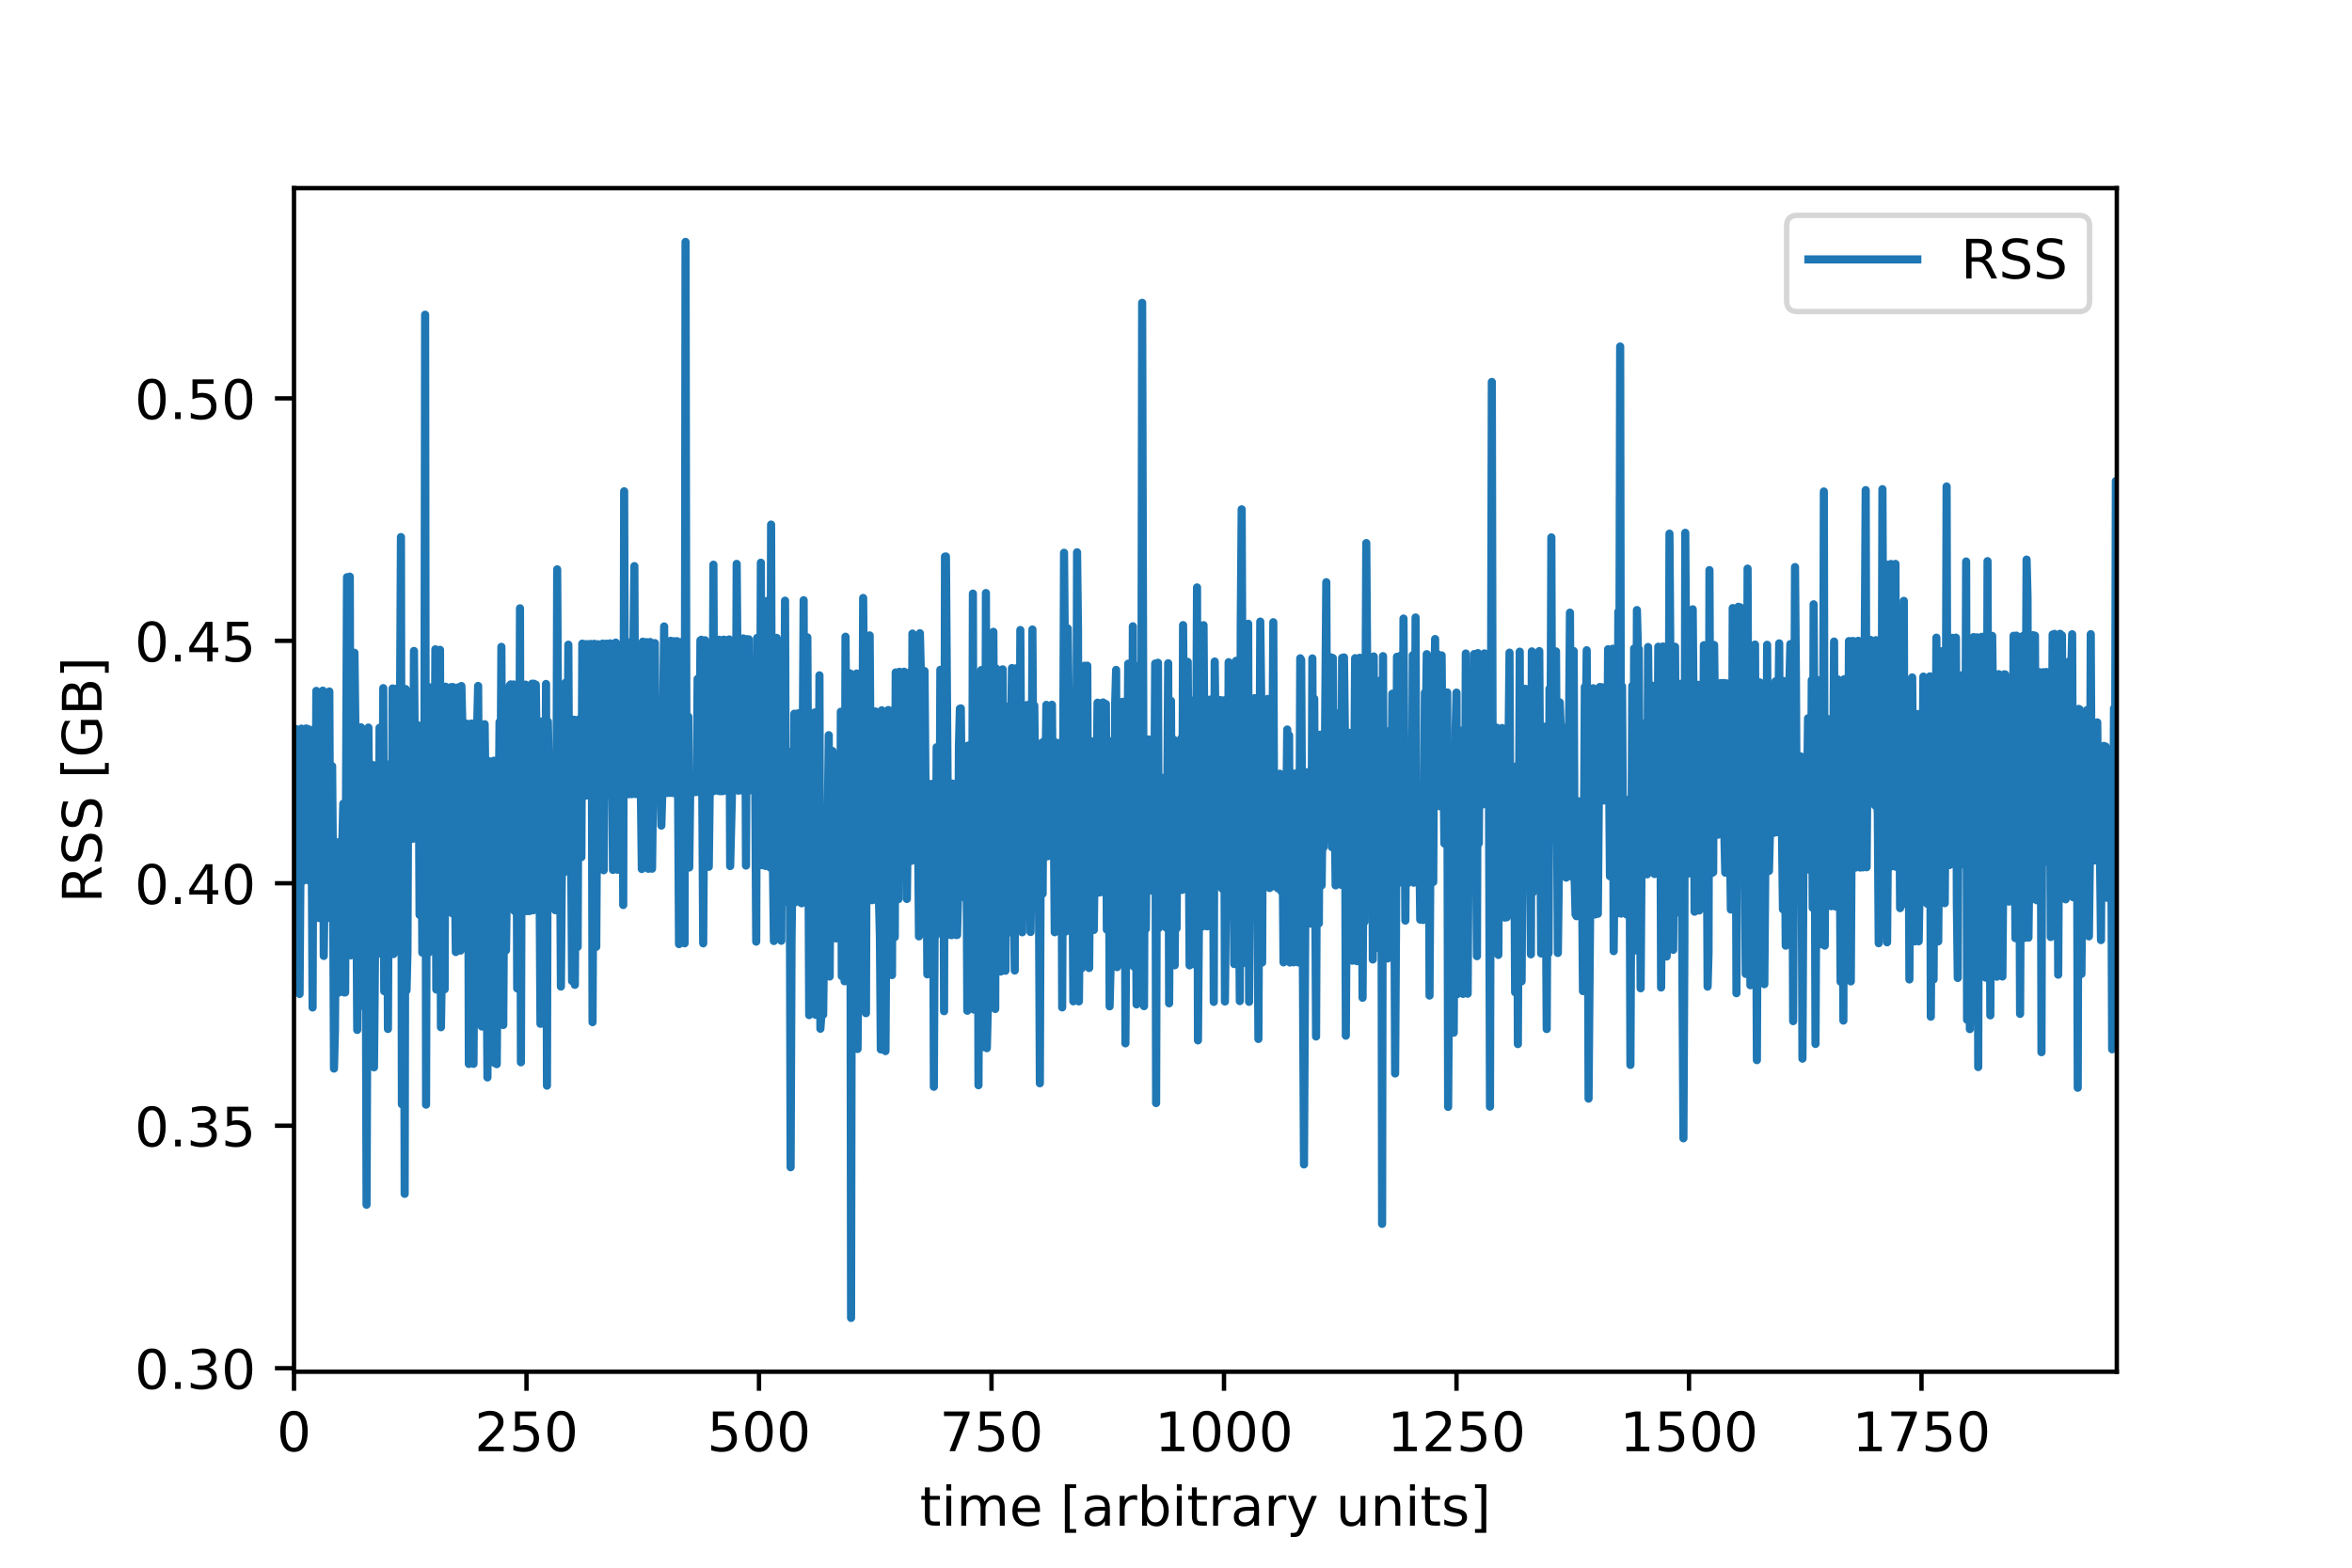 <?xml version="1.0" encoding="utf-8" standalone="no"?>
<!DOCTYPE svg PUBLIC "-//W3C//DTD SVG 1.1//EN"
  "http://www.w3.org/Graphics/SVG/1.1/DTD/svg11.dtd">
<!-- Created with matplotlib (https://matplotlib.org/) -->
<svg height="288pt" version="1.1" viewBox="0 0 432 288" width="432pt" xmlns="http://www.w3.org/2000/svg" xmlns:xlink="http://www.w3.org/1999/xlink">
 <defs>
  <style type="text/css">
*{stroke-linecap:butt;stroke-linejoin:round;}
  </style>
 </defs>
 <g id="figure_1">
  <g id="patch_1">
   <path d="M 0 288 
L 432 288 
L 432 0 
L 0 0 
z
" style="fill:#ffffff;"/>
  </g>
  <g id="axes_1">
   <g id="patch_2">
    <path d="M 54 252 
L 388.8 252 
L 388.8 34.56 
L 54 34.56 
z
" style="fill:#ffffff;"/>
   </g>
   <g id="matplotlib.axis_1">
    <g id="xtick_1">
     <g id="line2d_1">
      <defs>
       <path d="M 0 0 
L 0 3.5 
" id="m0ec1f02872" style="stroke:#000000;stroke-width:0.8;"/>
      </defs>
      <g>
       <use style="stroke:#000000;stroke-width:0.8;" x="54" xlink:href="#m0ec1f02872" y="252"/>
      </g>
     </g>
     <g id="text_1">
      <!-- 0 -->
      <defs>
       <path d="M 31.781 66.406 
Q 24.172 66.406 20.328 58.906 
Q 16.5 51.422 16.5 36.375 
Q 16.5 21.391 20.328 13.891 
Q 24.172 6.391 31.781 6.391 
Q 39.453 6.391 43.281 13.891 
Q 47.125 21.391 47.125 36.375 
Q 47.125 51.422 43.281 58.906 
Q 39.453 66.406 31.781 66.406 
z
M 31.781 74.219 
Q 44.047 74.219 50.516 64.516 
Q 56.984 54.828 56.984 36.375 
Q 56.984 17.969 50.516 8.266 
Q 44.047 -1.422 31.781 -1.422 
Q 19.531 -1.422 13.062 8.266 
Q 6.594 17.969 6.594 36.375 
Q 6.594 54.828 13.062 64.516 
Q 19.531 74.219 31.781 74.219 
z
" id="DejaVuSans-48"/>
      </defs>
      <g transform="translate(50.819 266.598)scale(0.1 -0.1)">
       <use xlink:href="#DejaVuSans-48"/>
      </g>
     </g>
    </g>
    <g id="xtick_2">
     <g id="line2d_2">
      <g>
       <use style="stroke:#000000;stroke-width:0.8;" x="96.704" xlink:href="#m0ec1f02872" y="252"/>
      </g>
     </g>
     <g id="text_2">
      <!-- 250 -->
      <defs>
       <path d="M 19.188 8.297 
L 53.609 8.297 
L 53.609 0 
L 7.328 0 
L 7.328 8.297 
Q 12.938 14.109 22.625 23.891 
Q 32.328 33.688 34.812 36.531 
Q 39.547 41.844 41.422 45.531 
Q 43.312 49.219 43.312 52.781 
Q 43.312 58.594 39.234 62.25 
Q 35.156 65.922 28.609 65.922 
Q 23.969 65.922 18.812 64.312 
Q 13.672 62.703 7.812 59.422 
L 7.812 69.391 
Q 13.766 71.781 18.938 73 
Q 24.125 74.219 28.422 74.219 
Q 39.75 74.219 46.484 68.547 
Q 53.219 62.891 53.219 53.422 
Q 53.219 48.922 51.531 44.891 
Q 49.859 40.875 45.406 35.406 
Q 44.188 33.984 37.641 27.219 
Q 31.109 20.453 19.188 8.297 
z
" id="DejaVuSans-50"/>
       <path d="M 10.797 72.906 
L 49.516 72.906 
L 49.516 64.594 
L 19.828 64.594 
L 19.828 46.734 
Q 21.969 47.469 24.109 47.828 
Q 26.266 48.188 28.422 48.188 
Q 40.625 48.188 47.75 41.5 
Q 54.891 34.812 54.891 23.391 
Q 54.891 11.625 47.562 5.094 
Q 40.234 -1.422 26.906 -1.422 
Q 22.312 -1.422 17.547 -0.641 
Q 12.797 0.141 7.719 1.703 
L 7.719 11.625 
Q 12.109 9.234 16.797 8.062 
Q 21.484 6.891 26.703 6.891 
Q 35.156 6.891 40.078 11.328 
Q 45.016 15.766 45.016 23.391 
Q 45.016 31 40.078 35.438 
Q 35.156 39.891 26.703 39.891 
Q 22.75 39.891 18.812 39.016 
Q 14.891 38.141 10.797 36.281 
z
" id="DejaVuSans-53"/>
      </defs>
      <g transform="translate(87.16 266.598)scale(0.1 -0.1)">
       <use xlink:href="#DejaVuSans-50"/>
       <use x="63.623" xlink:href="#DejaVuSans-53"/>
       <use x="127.246" xlink:href="#DejaVuSans-48"/>
      </g>
     </g>
    </g>
    <g id="xtick_3">
     <g id="line2d_3">
      <g>
       <use style="stroke:#000000;stroke-width:0.8;" x="139.408" xlink:href="#m0ec1f02872" y="252"/>
      </g>
     </g>
     <g id="text_3">
      <!-- 500 -->
      <g transform="translate(129.864 266.598)scale(0.1 -0.1)">
       <use xlink:href="#DejaVuSans-53"/>
       <use x="63.623" xlink:href="#DejaVuSans-48"/>
       <use x="127.246" xlink:href="#DejaVuSans-48"/>
      </g>
     </g>
    </g>
    <g id="xtick_4">
     <g id="line2d_4">
      <g>
       <use style="stroke:#000000;stroke-width:0.8;" x="182.112" xlink:href="#m0ec1f02872" y="252"/>
      </g>
     </g>
     <g id="text_4">
      <!-- 750 -->
      <defs>
       <path d="M 8.203 72.906 
L 55.078 72.906 
L 55.078 68.703 
L 28.609 0 
L 18.312 0 
L 43.219 64.594 
L 8.203 64.594 
z
" id="DejaVuSans-55"/>
      </defs>
      <g transform="translate(172.568 266.598)scale(0.1 -0.1)">
       <use xlink:href="#DejaVuSans-55"/>
       <use x="63.623" xlink:href="#DejaVuSans-53"/>
       <use x="127.246" xlink:href="#DejaVuSans-48"/>
      </g>
     </g>
    </g>
    <g id="xtick_5">
     <g id="line2d_5">
      <g>
       <use style="stroke:#000000;stroke-width:0.8;" x="224.816" xlink:href="#m0ec1f02872" y="252"/>
      </g>
     </g>
     <g id="text_5">
      <!-- 1000 -->
      <defs>
       <path d="M 12.406 8.297 
L 28.516 8.297 
L 28.516 63.922 
L 10.984 60.406 
L 10.984 69.391 
L 28.422 72.906 
L 38.281 72.906 
L 38.281 8.297 
L 54.391 8.297 
L 54.391 0 
L 12.406 0 
z
" id="DejaVuSans-49"/>
      </defs>
      <g transform="translate(212.091 266.598)scale(0.1 -0.1)">
       <use xlink:href="#DejaVuSans-49"/>
       <use x="63.623" xlink:href="#DejaVuSans-48"/>
       <use x="127.246" xlink:href="#DejaVuSans-48"/>
       <use x="190.869" xlink:href="#DejaVuSans-48"/>
      </g>
     </g>
    </g>
    <g id="xtick_6">
     <g id="line2d_6">
      <g>
       <use style="stroke:#000000;stroke-width:0.8;" x="267.52" xlink:href="#m0ec1f02872" y="252"/>
      </g>
     </g>
     <g id="text_6">
      <!-- 1250 -->
      <g transform="translate(254.795 266.598)scale(0.1 -0.1)">
       <use xlink:href="#DejaVuSans-49"/>
       <use x="63.623" xlink:href="#DejaVuSans-50"/>
       <use x="127.246" xlink:href="#DejaVuSans-53"/>
       <use x="190.869" xlink:href="#DejaVuSans-48"/>
      </g>
     </g>
    </g>
    <g id="xtick_7">
     <g id="line2d_7">
      <g>
       <use style="stroke:#000000;stroke-width:0.8;" x="310.224" xlink:href="#m0ec1f02872" y="252"/>
      </g>
     </g>
     <g id="text_7">
      <!-- 1500 -->
      <g transform="translate(297.499 266.598)scale(0.1 -0.1)">
       <use xlink:href="#DejaVuSans-49"/>
       <use x="63.623" xlink:href="#DejaVuSans-53"/>
       <use x="127.246" xlink:href="#DejaVuSans-48"/>
       <use x="190.869" xlink:href="#DejaVuSans-48"/>
      </g>
     </g>
    </g>
    <g id="xtick_8">
     <g id="line2d_8">
      <g>
       <use style="stroke:#000000;stroke-width:0.8;" x="352.929" xlink:href="#m0ec1f02872" y="252"/>
      </g>
     </g>
     <g id="text_8">
      <!-- 1750 -->
      <g transform="translate(340.204 266.598)scale(0.1 -0.1)">
       <use xlink:href="#DejaVuSans-49"/>
       <use x="63.623" xlink:href="#DejaVuSans-55"/>
       <use x="127.246" xlink:href="#DejaVuSans-53"/>
       <use x="190.869" xlink:href="#DejaVuSans-48"/>
      </g>
     </g>
    </g>
    <g id="text_9">
     <!-- time [arbitrary units] -->
     <defs>
      <path d="M 18.312 70.219 
L 18.312 54.688 
L 36.812 54.688 
L 36.812 47.703 
L 18.312 47.703 
L 18.312 18.016 
Q 18.312 11.328 20.141 9.422 
Q 21.969 7.516 27.594 7.516 
L 36.812 7.516 
L 36.812 0 
L 27.594 0 
Q 17.188 0 13.234 3.875 
Q 9.281 7.766 9.281 18.016 
L 9.281 47.703 
L 2.688 47.703 
L 2.688 54.688 
L 9.281 54.688 
L 9.281 70.219 
z
" id="DejaVuSans-116"/>
      <path d="M 9.422 54.688 
L 18.406 54.688 
L 18.406 0 
L 9.422 0 
z
M 9.422 75.984 
L 18.406 75.984 
L 18.406 64.594 
L 9.422 64.594 
z
" id="DejaVuSans-105"/>
      <path d="M 52 44.188 
Q 55.375 50.25 60.062 53.125 
Q 64.75 56 71.094 56 
Q 79.641 56 84.281 50.016 
Q 88.922 44.047 88.922 33.016 
L 88.922 0 
L 79.891 0 
L 79.891 32.719 
Q 79.891 40.578 77.094 44.375 
Q 74.312 48.188 68.609 48.188 
Q 61.625 48.188 57.562 43.547 
Q 53.516 38.922 53.516 30.906 
L 53.516 0 
L 44.484 0 
L 44.484 32.719 
Q 44.484 40.625 41.703 44.406 
Q 38.922 48.188 33.109 48.188 
Q 26.219 48.188 22.156 43.531 
Q 18.109 38.875 18.109 30.906 
L 18.109 0 
L 9.078 0 
L 9.078 54.688 
L 18.109 54.688 
L 18.109 46.188 
Q 21.188 51.219 25.484 53.609 
Q 29.781 56 35.688 56 
Q 41.656 56 45.828 52.969 
Q 50 49.953 52 44.188 
z
" id="DejaVuSans-109"/>
      <path d="M 56.203 29.594 
L 56.203 25.203 
L 14.891 25.203 
Q 15.484 15.922 20.484 11.062 
Q 25.484 6.203 34.422 6.203 
Q 39.594 6.203 44.453 7.469 
Q 49.312 8.734 54.109 11.281 
L 54.109 2.781 
Q 49.266 0.734 44.188 -0.344 
Q 39.109 -1.422 33.891 -1.422 
Q 20.797 -1.422 13.156 6.188 
Q 5.516 13.812 5.516 26.812 
Q 5.516 40.234 12.766 48.109 
Q 20.016 56 32.328 56 
Q 43.359 56 49.781 48.891 
Q 56.203 41.797 56.203 29.594 
z
M 47.219 32.234 
Q 47.125 39.594 43.094 43.984 
Q 39.062 48.391 32.422 48.391 
Q 24.906 48.391 20.391 44.141 
Q 15.875 39.891 15.188 32.172 
z
" id="DejaVuSans-101"/>
      <path id="DejaVuSans-32"/>
      <path d="M 8.594 75.984 
L 29.297 75.984 
L 29.297 69 
L 17.578 69 
L 17.578 -6.203 
L 29.297 -6.203 
L 29.297 -13.188 
L 8.594 -13.188 
z
" id="DejaVuSans-91"/>
      <path d="M 34.281 27.484 
Q 23.391 27.484 19.188 25 
Q 14.984 22.516 14.984 16.5 
Q 14.984 11.719 18.141 8.906 
Q 21.297 6.109 26.703 6.109 
Q 34.188 6.109 38.703 11.406 
Q 43.219 16.703 43.219 25.484 
L 43.219 27.484 
z
M 52.203 31.203 
L 52.203 0 
L 43.219 0 
L 43.219 8.297 
Q 40.141 3.328 35.547 0.953 
Q 30.953 -1.422 24.312 -1.422 
Q 15.922 -1.422 10.953 3.297 
Q 6 8.016 6 15.922 
Q 6 25.141 12.172 29.828 
Q 18.359 34.516 30.609 34.516 
L 43.219 34.516 
L 43.219 35.406 
Q 43.219 41.609 39.141 45 
Q 35.062 48.391 27.688 48.391 
Q 23 48.391 18.547 47.266 
Q 14.109 46.141 10.016 43.891 
L 10.016 52.203 
Q 14.938 54.109 19.578 55.047 
Q 24.219 56 28.609 56 
Q 40.484 56 46.344 49.844 
Q 52.203 43.703 52.203 31.203 
z
" id="DejaVuSans-97"/>
      <path d="M 41.109 46.297 
Q 39.594 47.172 37.812 47.578 
Q 36.031 48 33.891 48 
Q 26.266 48 22.188 43.047 
Q 18.109 38.094 18.109 28.812 
L 18.109 0 
L 9.078 0 
L 9.078 54.688 
L 18.109 54.688 
L 18.109 46.188 
Q 20.953 51.172 25.484 53.578 
Q 30.031 56 36.531 56 
Q 37.453 56 38.578 55.875 
Q 39.703 55.766 41.062 55.516 
z
" id="DejaVuSans-114"/>
      <path d="M 48.688 27.297 
Q 48.688 37.203 44.609 42.844 
Q 40.531 48.484 33.406 48.484 
Q 26.266 48.484 22.188 42.844 
Q 18.109 37.203 18.109 27.297 
Q 18.109 17.391 22.188 11.75 
Q 26.266 6.109 33.406 6.109 
Q 40.531 6.109 44.609 11.75 
Q 48.688 17.391 48.688 27.297 
z
M 18.109 46.391 
Q 20.953 51.266 25.266 53.625 
Q 29.594 56 35.594 56 
Q 45.562 56 51.781 48.094 
Q 58.016 40.188 58.016 27.297 
Q 58.016 14.406 51.781 6.484 
Q 45.562 -1.422 35.594 -1.422 
Q 29.594 -1.422 25.266 0.953 
Q 20.953 3.328 18.109 8.203 
L 18.109 0 
L 9.078 0 
L 9.078 75.984 
L 18.109 75.984 
z
" id="DejaVuSans-98"/>
      <path d="M 32.172 -5.078 
Q 28.375 -14.844 24.75 -17.812 
Q 21.141 -20.797 15.094 -20.797 
L 7.906 -20.797 
L 7.906 -13.281 
L 13.188 -13.281 
Q 16.891 -13.281 18.938 -11.516 
Q 21 -9.766 23.484 -3.219 
L 25.094 0.875 
L 2.984 54.688 
L 12.5 54.688 
L 29.594 11.922 
L 46.688 54.688 
L 56.203 54.688 
z
" id="DejaVuSans-121"/>
      <path d="M 8.5 21.578 
L 8.5 54.688 
L 17.484 54.688 
L 17.484 21.922 
Q 17.484 14.156 20.5 10.266 
Q 23.531 6.391 29.594 6.391 
Q 36.859 6.391 41.078 11.031 
Q 45.312 15.672 45.312 23.688 
L 45.312 54.688 
L 54.297 54.688 
L 54.297 0 
L 45.312 0 
L 45.312 8.406 
Q 42.047 3.422 37.719 1 
Q 33.406 -1.422 27.688 -1.422 
Q 18.266 -1.422 13.375 4.438 
Q 8.5 10.297 8.5 21.578 
z
M 31.109 56 
z
" id="DejaVuSans-117"/>
      <path d="M 54.891 33.016 
L 54.891 0 
L 45.906 0 
L 45.906 32.719 
Q 45.906 40.484 42.875 44.328 
Q 39.844 48.188 33.797 48.188 
Q 26.516 48.188 22.312 43.547 
Q 18.109 38.922 18.109 30.906 
L 18.109 0 
L 9.078 0 
L 9.078 54.688 
L 18.109 54.688 
L 18.109 46.188 
Q 21.344 51.125 25.703 53.562 
Q 30.078 56 35.797 56 
Q 45.219 56 50.047 50.172 
Q 54.891 44.344 54.891 33.016 
z
" id="DejaVuSans-110"/>
      <path d="M 44.281 53.078 
L 44.281 44.578 
Q 40.484 46.531 36.375 47.5 
Q 32.281 48.484 27.875 48.484 
Q 21.188 48.484 17.844 46.438 
Q 14.5 44.391 14.5 40.281 
Q 14.5 37.156 16.891 35.375 
Q 19.281 33.594 26.516 31.984 
L 29.594 31.297 
Q 39.156 29.25 43.188 25.516 
Q 47.219 21.781 47.219 15.094 
Q 47.219 7.469 41.188 3.016 
Q 35.156 -1.422 24.609 -1.422 
Q 20.219 -1.422 15.453 -0.562 
Q 10.688 0.297 5.422 2 
L 5.422 11.281 
Q 10.406 8.688 15.234 7.391 
Q 20.062 6.109 24.812 6.109 
Q 31.156 6.109 34.562 8.281 
Q 37.984 10.453 37.984 14.406 
Q 37.984 18.062 35.516 20.016 
Q 33.062 21.969 24.703 23.781 
L 21.578 24.516 
Q 13.234 26.266 9.516 29.906 
Q 5.812 33.547 5.812 39.891 
Q 5.812 47.609 11.281 51.797 
Q 16.75 56 26.812 56 
Q 31.781 56 36.172 55.266 
Q 40.578 54.547 44.281 53.078 
z
" id="DejaVuSans-115"/>
      <path d="M 30.422 75.984 
L 30.422 -13.188 
L 9.719 -13.188 
L 9.719 -6.203 
L 21.391 -6.203 
L 21.391 69 
L 9.719 69 
L 9.719 75.984 
z
" id="DejaVuSans-93"/>
     </defs>
     <g transform="translate(168.955 280.277)scale(0.1 -0.1)">
      <use xlink:href="#DejaVuSans-116"/>
      <use x="39.209" xlink:href="#DejaVuSans-105"/>
      <use x="66.992" xlink:href="#DejaVuSans-109"/>
      <use x="164.404" xlink:href="#DejaVuSans-101"/>
      <use x="225.928" xlink:href="#DejaVuSans-32"/>
      <use x="257.715" xlink:href="#DejaVuSans-91"/>
      <use x="296.729" xlink:href="#DejaVuSans-97"/>
      <use x="358.008" xlink:href="#DejaVuSans-114"/>
      <use x="399.121" xlink:href="#DejaVuSans-98"/>
      <use x="462.598" xlink:href="#DejaVuSans-105"/>
      <use x="490.381" xlink:href="#DejaVuSans-116"/>
      <use x="529.59" xlink:href="#DejaVuSans-114"/>
      <use x="570.703" xlink:href="#DejaVuSans-97"/>
      <use x="631.982" xlink:href="#DejaVuSans-114"/>
      <use x="673.096" xlink:href="#DejaVuSans-121"/>
      <use x="732.275" xlink:href="#DejaVuSans-32"/>
      <use x="764.062" xlink:href="#DejaVuSans-117"/>
      <use x="827.441" xlink:href="#DejaVuSans-110"/>
      <use x="890.82" xlink:href="#DejaVuSans-105"/>
      <use x="918.604" xlink:href="#DejaVuSans-116"/>
      <use x="957.812" xlink:href="#DejaVuSans-115"/>
      <use x="1009.912" xlink:href="#DejaVuSans-93"/>
     </g>
    </g>
   </g>
   <g id="matplotlib.axis_2">
    <g id="ytick_1">
     <g id="line2d_9">
      <defs>
       <path d="M 0 0 
L -3.5 0 
" id="m1bf06eb20b" style="stroke:#000000;stroke-width:0.8;"/>
      </defs>
      <g>
       <use style="stroke:#000000;stroke-width:0.8;" x="54" xlink:href="#m1bf06eb20b" y="251.349"/>
      </g>
     </g>
     <g id="text_10">
      <!-- 0.30 -->
      <defs>
       <path d="M 10.688 12.406 
L 21 12.406 
L 21 0 
L 10.688 0 
z
" id="DejaVuSans-46"/>
       <path d="M 40.578 39.312 
Q 47.656 37.797 51.625 33 
Q 55.609 28.219 55.609 21.188 
Q 55.609 10.406 48.188 4.484 
Q 40.766 -1.422 27.094 -1.422 
Q 22.516 -1.422 17.656 -0.516 
Q 12.797 0.391 7.625 2.203 
L 7.625 11.719 
Q 11.719 9.328 16.594 8.109 
Q 21.484 6.891 26.812 6.891 
Q 36.078 6.891 40.938 10.547 
Q 45.797 14.203 45.797 21.188 
Q 45.797 27.641 41.281 31.266 
Q 36.766 34.906 28.719 34.906 
L 20.219 34.906 
L 20.219 43.016 
L 29.109 43.016 
Q 36.375 43.016 40.234 45.922 
Q 44.094 48.828 44.094 54.297 
Q 44.094 59.906 40.109 62.906 
Q 36.141 65.922 28.719 65.922 
Q 24.656 65.922 20.016 65.031 
Q 15.375 64.156 9.812 62.312 
L 9.812 71.094 
Q 15.438 72.656 20.344 73.438 
Q 25.25 74.219 29.594 74.219 
Q 40.828 74.219 47.359 69.109 
Q 53.906 64.016 53.906 55.328 
Q 53.906 49.266 50.438 45.094 
Q 46.969 40.922 40.578 39.312 
z
" id="DejaVuSans-51"/>
      </defs>
      <g transform="translate(24.734 255.148)scale(0.1 -0.1)">
       <use xlink:href="#DejaVuSans-48"/>
       <use x="63.623" xlink:href="#DejaVuSans-46"/>
       <use x="95.41" xlink:href="#DejaVuSans-51"/>
       <use x="159.033" xlink:href="#DejaVuSans-48"/>
      </g>
     </g>
    </g>
    <g id="ytick_2">
     <g id="line2d_10">
      <g>
       <use style="stroke:#000000;stroke-width:0.8;" x="54" xlink:href="#m1bf06eb20b" y="206.807"/>
      </g>
     </g>
     <g id="text_11">
      <!-- 0.35 -->
      <g transform="translate(24.734 210.606)scale(0.1 -0.1)">
       <use xlink:href="#DejaVuSans-48"/>
       <use x="63.623" xlink:href="#DejaVuSans-46"/>
       <use x="95.41" xlink:href="#DejaVuSans-51"/>
       <use x="159.033" xlink:href="#DejaVuSans-53"/>
      </g>
     </g>
    </g>
    <g id="ytick_3">
     <g id="line2d_11">
      <g>
       <use style="stroke:#000000;stroke-width:0.8;" x="54" xlink:href="#m1bf06eb20b" y="162.266"/>
      </g>
     </g>
     <g id="text_12">
      <!-- 0.40 -->
      <defs>
       <path d="M 37.797 64.312 
L 12.891 25.391 
L 37.797 25.391 
z
M 35.203 72.906 
L 47.609 72.906 
L 47.609 25.391 
L 58.016 25.391 
L 58.016 17.188 
L 47.609 17.188 
L 47.609 0 
L 37.797 0 
L 37.797 17.188 
L 4.891 17.188 
L 4.891 26.703 
z
" id="DejaVuSans-52"/>
      </defs>
      <g transform="translate(24.734 166.065)scale(0.1 -0.1)">
       <use xlink:href="#DejaVuSans-48"/>
       <use x="63.623" xlink:href="#DejaVuSans-46"/>
       <use x="95.41" xlink:href="#DejaVuSans-52"/>
       <use x="159.033" xlink:href="#DejaVuSans-48"/>
      </g>
     </g>
    </g>
    <g id="ytick_4">
     <g id="line2d_12">
      <g>
       <use style="stroke:#000000;stroke-width:0.8;" x="54" xlink:href="#m1bf06eb20b" y="117.724"/>
      </g>
     </g>
     <g id="text_13">
      <!-- 0.45 -->
      <g transform="translate(24.734 121.523)scale(0.1 -0.1)">
       <use xlink:href="#DejaVuSans-48"/>
       <use x="63.623" xlink:href="#DejaVuSans-46"/>
       <use x="95.41" xlink:href="#DejaVuSans-52"/>
       <use x="159.033" xlink:href="#DejaVuSans-53"/>
      </g>
     </g>
    </g>
    <g id="ytick_5">
     <g id="line2d_13">
      <g>
       <use style="stroke:#000000;stroke-width:0.8;" x="54" xlink:href="#m1bf06eb20b" y="73.183"/>
      </g>
     </g>
     <g id="text_14">
      <!-- 0.50 -->
      <g transform="translate(24.734 76.982)scale(0.1 -0.1)">
       <use xlink:href="#DejaVuSans-48"/>
       <use x="63.623" xlink:href="#DejaVuSans-46"/>
       <use x="95.41" xlink:href="#DejaVuSans-53"/>
       <use x="159.033" xlink:href="#DejaVuSans-48"/>
      </g>
     </g>
    </g>
    <g id="text_15">
     <!-- RSS [GB] -->
     <defs>
      <path d="M 44.391 34.188 
Q 47.562 33.109 50.562 29.594 
Q 53.562 26.078 56.594 19.922 
L 66.609 0 
L 56 0 
L 46.688 18.703 
Q 43.062 26.031 39.672 28.422 
Q 36.281 30.812 30.422 30.812 
L 19.672 30.812 
L 19.672 0 
L 9.812 0 
L 9.812 72.906 
L 32.078 72.906 
Q 44.578 72.906 50.734 67.672 
Q 56.891 62.453 56.891 51.906 
Q 56.891 45.016 53.688 40.469 
Q 50.484 35.938 44.391 34.188 
z
M 19.672 64.797 
L 19.672 38.922 
L 32.078 38.922 
Q 39.203 38.922 42.844 42.219 
Q 46.484 45.516 46.484 51.906 
Q 46.484 58.297 42.844 61.547 
Q 39.203 64.797 32.078 64.797 
z
" id="DejaVuSans-82"/>
      <path d="M 53.516 70.516 
L 53.516 60.891 
Q 47.906 63.578 42.922 64.891 
Q 37.938 66.219 33.297 66.219 
Q 25.25 66.219 20.875 63.094 
Q 16.5 59.969 16.5 54.203 
Q 16.5 49.359 19.406 46.891 
Q 22.312 44.438 30.422 42.922 
L 36.375 41.703 
Q 47.406 39.594 52.656 34.297 
Q 57.906 29 57.906 20.125 
Q 57.906 9.516 50.797 4.047 
Q 43.703 -1.422 29.984 -1.422 
Q 24.812 -1.422 18.969 -0.25 
Q 13.141 0.922 6.891 3.219 
L 6.891 13.375 
Q 12.891 10.016 18.656 8.297 
Q 24.422 6.594 29.984 6.594 
Q 38.422 6.594 43.016 9.906 
Q 47.609 13.234 47.609 19.391 
Q 47.609 24.75 44.312 27.781 
Q 41.016 30.812 33.5 32.328 
L 27.484 33.5 
Q 16.453 35.688 11.516 40.375 
Q 6.594 45.062 6.594 53.422 
Q 6.594 63.094 13.406 68.656 
Q 20.219 74.219 32.172 74.219 
Q 37.312 74.219 42.625 73.281 
Q 47.953 72.359 53.516 70.516 
z
" id="DejaVuSans-83"/>
      <path d="M 59.516 10.406 
L 59.516 29.984 
L 43.406 29.984 
L 43.406 38.094 
L 69.281 38.094 
L 69.281 6.781 
Q 63.578 2.734 56.688 0.656 
Q 49.812 -1.422 42 -1.422 
Q 24.906 -1.422 15.25 8.562 
Q 5.609 18.562 5.609 36.375 
Q 5.609 54.25 15.25 64.234 
Q 24.906 74.219 42 74.219 
Q 49.125 74.219 55.547 72.453 
Q 61.969 70.703 67.391 67.281 
L 67.391 56.781 
Q 61.922 61.422 55.766 63.766 
Q 49.609 66.109 42.828 66.109 
Q 29.438 66.109 22.719 58.641 
Q 16.016 51.172 16.016 36.375 
Q 16.016 21.625 22.719 14.156 
Q 29.438 6.688 42.828 6.688 
Q 48.047 6.688 52.141 7.594 
Q 56.25 8.5 59.516 10.406 
z
" id="DejaVuSans-71"/>
      <path d="M 19.672 34.812 
L 19.672 8.109 
L 35.5 8.109 
Q 43.453 8.109 47.281 11.406 
Q 51.125 14.703 51.125 21.484 
Q 51.125 28.328 47.281 31.562 
Q 43.453 34.812 35.5 34.812 
z
M 19.672 64.797 
L 19.672 42.828 
L 34.281 42.828 
Q 41.5 42.828 45.031 45.531 
Q 48.578 48.25 48.578 53.812 
Q 48.578 59.328 45.031 62.062 
Q 41.5 64.797 34.281 64.797 
z
M 9.812 72.906 
L 35.016 72.906 
Q 46.297 72.906 52.391 68.219 
Q 58.5 63.531 58.5 54.891 
Q 58.5 48.188 55.375 44.234 
Q 52.25 40.281 46.188 39.312 
Q 53.469 37.75 57.5 32.781 
Q 61.531 27.828 61.531 20.406 
Q 61.531 10.641 54.891 5.312 
Q 48.25 0 35.984 0 
L 9.812 0 
z
" id="DejaVuSans-66"/>
     </defs>
     <g transform="translate(18.655 165.898)rotate(-90)scale(0.1 -0.1)">
      <use xlink:href="#DejaVuSans-82"/>
      <use x="69.482" xlink:href="#DejaVuSans-83"/>
      <use x="132.959" xlink:href="#DejaVuSans-83"/>
      <use x="196.436" xlink:href="#DejaVuSans-32"/>
      <use x="228.223" xlink:href="#DejaVuSans-91"/>
      <use x="267.236" xlink:href="#DejaVuSans-71"/>
      <use x="344.727" xlink:href="#DejaVuSans-66"/>
      <use x="413.33" xlink:href="#DejaVuSans-93"/>
     </g>
    </g>
   </g>
   <g id="line2d_14">
    <path clip-path="url(#p7ff8fd6fd6)" d="M 54 133.954 
L 54.171 168.932 
L 54.342 168.735 
L 54.683 134.103 
L 54.854 140.849 
L 55.025 182.603 
L 55.367 133.852 
L 55.537 161.693 
L 55.708 161.799 
L 55.879 136.366 
L 56.05 133.943 
L 56.221 133.828 
L 56.391 147.737 
L 56.562 133.916 
L 56.733 161.755 
L 56.904 147.835 
L 57.075 154.676 
L 57.246 154.676 
L 57.416 185.087 
L 57.587 135.265 
L 57.758 133.886 
L 57.929 168.677 
L 58.1 126.923 
L 58.27 168.565 
L 58.441 154.754 
L 58.612 168.646 
L 58.783 168.643 
L 59.124 154.73 
L 59.295 126.878 
L 59.466 175.616 
L 59.637 161.659 
L 59.808 164.249 
L 59.979 133.818 
L 60.32 168.633 
L 60.491 127.031 
L 60.662 168.588 
L 60.833 161.513 
L 61.003 140.743 
L 61.174 161.625 
L 61.345 196.308 
L 61.516 189.352 
L 61.687 168.449 
L 61.858 175.507 
L 62.028 161.588 
L 62.199 182.355 
L 62.37 154.622 
L 62.541 161.574 
L 62.712 175.484 
L 62.882 154.591 
L 63.053 147.635 
L 63.224 182.324 
L 63.395 182.321 
L 63.737 106.037 
L 63.907 126.841 
L 64.078 161.408 
L 64.249 105.935 
L 64.42 175.507 
L 64.591 147.482 
L 64.761 168.463 
L 65.103 119.919 
L 65.274 133.685 
L 65.616 189.209 
L 65.786 161.466 
L 65.957 184.937 
L 66.128 182.334 
L 66.299 133.61 
L 66.47 168.3 
L 66.64 140.57 
L 66.811 161.442 
L 66.982 154.36 
L 67.153 161.313 
L 67.324 221.319 
L 67.665 133.658 
L 68.007 175.348 
L 68.178 147.356 
L 68.349 140.505 
L 68.69 196.077 
L 69.203 140.536 
L 69.373 148.253 
L 69.544 175.167 
L 69.715 133.699 
L 69.886 168.194 
L 70.057 168.184 
L 70.228 156.756 
L 70.398 126.413 
L 70.569 182.09 
L 71.082 140.424 
L 71.252 189.032 
L 71.423 154.329 
L 71.594 161.279 
L 71.765 140.407 
L 71.936 168.238 
L 72.107 126.481 
L 72.277 175.269 
L 72.448 161.252 
L 72.619 133.301 
L 72.79 161.143 
L 72.961 126.447 
L 73.302 161.394 
L 73.644 98.666 
L 73.815 202.867 
L 73.986 188.947 
L 74.156 140.329 
L 74.327 219.321 
L 74.498 126.579 
L 74.669 181.954 
L 74.84 174.994 
L 75.01 133.345 
L 75.181 133.223 
L 75.352 133.321 
L 75.694 154.085 
L 75.864 154.085 
L 76.035 119.586 
L 76.206 140.261 
L 76.377 140.427 
L 76.719 154.047 
L 76.889 133.277 
L 77.06 168.075 
L 77.231 167.967 
L 77.402 147.074 
L 77.573 175.015 
L 77.743 154.126 
L 77.914 168.13 
L 78.085 57.816 
L 78.256 202.931 
L 78.427 140.196 
L 78.768 174.984 
L 78.939 126.263 
L 79.11 168.021 
L 79.281 133.223 
L 79.452 133.23 
L 79.622 140.244 
L 79.793 161.031 
L 79.964 119.287 
L 80.135 181.787 
L 80.306 167.977 
L 80.477 173.924 
L 80.647 153.935 
L 80.818 119.378 
L 80.989 188.713 
L 81.16 177.359 
L 81.331 133.056 
L 81.501 133.141 
L 81.672 181.74 
L 81.843 126.155 
L 82.014 133.114 
L 82.185 160.84 
L 82.356 140.128 
L 82.526 132.995 
L 82.697 140.07 
L 82.868 126.222 
L 83.039 167.766 
L 83.21 126.222 
L 83.38 153.959 
L 83.551 160.915 
L 83.722 174.902 
L 83.893 140.019 
L 84.064 160.837 
L 84.234 126.246 
L 84.576 174.637 
L 84.747 126.029 
L 84.918 132.968 
L 85.089 167.661 
L 85.259 160.684 
L 85.43 160.793 
L 85.601 167.647 
L 85.772 132.951 
L 85.943 133.016 
L 86.113 195.458 
L 86.284 174.753 
L 86.455 188.597 
L 86.626 132.924 
L 86.968 195.438 
L 87.309 146.7 
L 87.48 153.765 
L 87.651 132.886 
L 87.822 126.015 
L 87.992 153.646 
L 88.334 167.657 
L 88.505 188.58 
L 88.676 139.812 
L 88.847 139.812 
L 89.017 133.039 
L 89.188 146.646 
L 89.53 197.936 
L 89.871 139.839 
L 90.384 188.366 
L 90.726 139.744 
L 90.896 195.312 
L 91.067 146.595 
L 91.238 195.496 
L 91.75 132.649 
L 91.921 146.67 
L 92.092 118.831 
L 92.434 188.302 
L 92.775 132.744 
L 92.946 174.58 
L 93.117 160.572 
L 93.288 132.72 
L 93.459 160.538 
L 93.629 125.92 
L 93.8 125.73 
L 93.971 153.565 
L 94.142 160.409 
L 94.313 125.737 
L 94.483 167.351 
L 94.654 160.501 
L 94.825 132.652 
L 94.996 181.583 
L 95.167 160.487 
L 95.338 160.484 
L 95.508 111.753 
L 95.679 195.153 
L 95.85 139.581 
L 96.192 167.416 
L 96.533 125.777 
L 96.704 167.389 
L 97.046 153.466 
L 97.217 167.382 
L 97.387 139.54 
L 97.558 153.337 
L 97.729 125.597 
L 97.9 167.243 
L 98.071 125.604 
L 98.241 139.52 
L 98.412 125.781 
L 98.583 139.581 
L 98.754 132.615 
L 98.925 153.395 
L 99.096 160.355 
L 99.266 188.084 
L 99.437 167.314 
L 99.608 132.516 
L 99.779 188.064 
L 100.12 167.287 
L 100.291 125.645 
L 100.462 199.445 
L 100.633 132.557 
L 101.145 160.368 
L 101.316 146.466 
L 101.487 160.983 
L 101.658 139.486 
L 101.999 167.219 
L 102.17 160.147 
L 102.341 104.593 
L 102.683 167.205 
L 102.853 153.167 
L 103.024 181.244 
L 103.195 160.219 
L 103.366 160.12 
L 103.537 153.15 
L 103.708 160.208 
L 103.878 125.421 
L 104.049 153.235 
L 104.22 146.272 
L 104.391 118.434 
L 104.562 153.228 
L 104.732 132.353 
L 105.074 180.231 
L 105.416 132.21 
L 105.587 180.924 
L 105.757 152.967 
L 105.928 174.06 
L 106.099 173.951 
L 106.27 132.19 
L 106.441 132.299 
L 106.782 157.469 
L 106.953 118.247 
L 107.124 146.177 
L 107.295 118.328 
L 107.636 146.167 
L 107.807 118.328 
L 107.978 146.048 
L 108.149 140.59 
L 108.32 146.024 
L 108.49 118.294 
L 108.661 118.403 
L 108.832 187.785 
L 109.174 118.274 
L 109.515 173.944 
L 109.857 118.349 
L 110.199 145.97 
L 110.54 146.068 
L 110.711 118.23 
L 110.882 159.875 
L 111.053 132.03 
L 111.223 146.044 
L 111.394 118.25 
L 111.736 146.034 
L 112.078 118.189 
L 112.248 118.373 
L 112.59 159.814 
L 112.761 145.892 
L 112.932 146 
L 113.102 118.053 
L 113.444 159.78 
L 113.615 145.854 
L 113.786 145.854 
L 113.957 159.773 
L 114.127 145.847 
L 114.298 118.332 
L 114.469 166.264 
L 114.64 90.259 
L 114.811 145.936 
L 115.152 145.922 
L 115.323 118.07 
L 115.494 145.905 
L 115.665 145.79 
L 115.836 117.955 
L 116.006 145.895 
L 116.177 118.138 
L 116.348 118.043 
L 116.519 104.001 
L 116.69 145.868 
L 117.031 145.868 
L 117.202 131.83 
L 117.373 132.071 
L 117.544 145.725 
L 117.714 145.83 
L 117.885 159.644 
L 118.056 117.883 
L 118.398 145.813 
L 118.569 145.8 
L 118.739 117.961 
L 119.081 159.603 
L 119.252 145.79 
L 119.423 117.944 
L 119.593 124.795 
L 119.764 159.593 
L 119.935 145.783 
L 120.106 145.783 
L 120.277 118.141 
L 120.448 145.745 
L 120.618 131.925 
L 120.789 145.735 
L 120.96 145.623 
L 121.131 131.813 
L 121.472 151.672 
L 121.643 145.705 
L 121.985 115.086 
L 122.156 145.582 
L 122.497 145.681 
L 122.668 117.944 
L 123.01 145.664 
L 123.181 117.72 
L 123.351 145.654 
L 123.522 117.812 
L 123.693 117.808 
L 123.864 145.725 
L 124.035 117.795 
L 124.206 131.602 
L 124.376 117.788 
L 124.718 173.445 
L 124.889 131.745 
L 125.06 131.826 
L 125.23 145.487 
L 125.401 117.846 
L 125.572 159.396 
L 125.743 173.298 
L 125.914 44.444 
L 126.084 145.565 
L 126.255 131.646 
L 126.426 131.646 
L 126.597 159.369 
L 126.768 145.538 
L 127.109 145.423 
L 127.451 145.525 
L 127.622 145.406 
L 127.793 145.511 
L 127.963 145.385 
L 128.134 124.717 
L 128.305 145.494 
L 128.476 145.382 
L 128.647 117.645 
L 128.818 117.526 
L 129.159 173.305 
L 129.501 117.618 
L 129.672 145.446 
L 129.842 145.44 
L 130.013 131.422 
L 130.184 159.24 
L 130.355 145.429 
L 130.526 145.314 
L 130.697 145.501 
L 130.867 145.399 
L 131.038 103.74 
L 131.209 145.287 
L 131.38 117.56 
L 131.551 131.466 
L 131.721 131.463 
L 131.892 145.266 
L 132.063 117.523 
L 132.234 145.361 
L 132.576 145.246 
L 132.746 145.348 
L 132.917 117.506 
L 133.088 145.242 
L 133.43 117.598 
L 133.771 145.314 
L 133.942 117.469 
L 134.113 159.107 
L 134.454 145.293 
L 134.625 131.262 
L 134.796 145.28 
L 135.138 145.154 
L 135.309 103.59 
L 135.65 145.256 
L 135.821 117.299 
L 135.992 145.127 
L 136.333 145.225 
L 136.504 117.285 
L 136.675 145.222 
L 136.846 117.482 
L 137.017 159.016 
L 137.188 117.414 
L 137.358 117.554 
L 137.529 117.445 
L 137.7 145.076 
L 137.871 145.178 
L 138.042 145.062 
L 138.212 131.133 
L 138.383 145.052 
L 138.725 145.049 
L 138.896 172.986 
L 139.067 117.193 
L 139.237 145.022 
L 139.408 129.138 
L 139.579 145.13 
L 139.75 103.373 
L 139.921 158.941 
L 140.091 137.783 
L 140.262 158.903 
L 140.433 117.255 
L 140.604 159.087 
L 140.946 110.387 
L 141.116 145.073 
L 141.458 159.383 
L 141.629 96.372 
L 141.8 152.019 
L 141.97 158.971 
L 142.141 172.877 
L 142.483 158.832 
L 142.654 117.19 
L 142.824 124.031 
L 142.995 124.336 
L 143.166 165.883 
L 143.337 158.815 
L 143.508 172.829 
L 143.679 131.075 
L 143.849 131.075 
L 144.02 144.984 
L 144.191 110.349 
L 144.362 158.886 
L 144.533 165.741 
L 144.703 138.011 
L 145.045 151.91 
L 145.216 214.431 
L 145.387 172.809 
L 145.558 158.737 
L 145.728 165.996 
L 145.899 131.116 
L 146.07 151.879 
L 146.241 137.845 
L 146.412 144.797 
L 146.582 131.048 
L 146.753 131.194 
L 146.924 165.768 
L 147.095 158.693 
L 147.266 165.945 
L 147.607 110.268 
L 147.778 165.744 
L 148.291 117.081 
L 148.632 186.487 
L 148.803 131.126 
L 149.145 144.716 
L 149.316 158.73 
L 149.486 137.841 
L 149.657 130.878 
L 149.828 186.443 
L 149.999 151.652 
L 150.17 179.674 
L 150.34 165.656 
L 150.511 124.068 
L 150.682 188.992 
L 150.853 186.518 
L 151.024 172.629 
L 151.194 186.402 
L 151.365 172.581 
L 151.536 172.469 
L 151.707 158.642 
L 151.878 165.601 
L 152.219 135.058 
L 152.39 179.398 
L 152.561 151.662 
L 152.732 172.534 
L 152.903 137.957 
L 153.073 158.502 
L 153.415 144.573 
L 153.586 172.398 
L 153.757 158.581 
L 153.928 165.537 
L 154.098 151.618 
L 154.269 172.384 
L 154.44 130.746 
L 154.611 179.324 
L 154.782 158.768 
L 155.123 180.268 
L 155.294 116.972 
L 155.465 137.712 
L 155.636 137.817 
L 155.807 130.797 
L 155.977 158.509 
L 156.148 123.711 
L 156.319 242.116 
L 156.49 144.634 
L 156.661 151.417 
L 156.831 151.519 
L 157.002 165.326 
L 157.173 151.573 
L 157.344 123.728 
L 157.515 192.706 
L 157.686 172.269 
L 157.856 172.367 
L 158.027 130.8 
L 158.198 130.827 
L 158.369 151.482 
L 158.54 109.853 
L 158.71 130.582 
L 159.052 186.134 
L 159.223 137.42 
L 159.394 165.255 
L 159.564 165.364 
L 159.735 116.731 
L 160.077 165.357 
L 160.248 165.357 
L 160.419 130.725 
L 160.589 137.579 
L 160.76 130.688 
L 160.931 165.306 
L 161.102 165.37 
L 161.273 164.296 
L 161.443 165.299 
L 161.614 172.252 
L 161.785 192.794 
L 161.956 130.487 
L 162.127 151.437 
L 162.298 158.312 
L 162.639 193.097 
L 162.981 137.603 
L 163.152 130.436 
L 163.322 144.356 
L 163.493 179.041 
L 163.664 165.228 
L 163.835 179.133 
L 164.006 130.518 
L 164.177 144.42 
L 164.347 172.16 
L 164.518 123.531 
L 164.689 151.274 
L 165.031 165.177 
L 165.201 123.416 
L 165.372 123.545 
L 165.714 151.24 
L 166.056 123.399 
L 166.226 137.301 
L 166.397 137.301 
L 166.568 165.143 
L 166.739 151.22 
L 166.91 151.104 
L 167.08 151.189 
L 167.251 123.395 
L 167.422 158.142 
L 167.593 116.395 
L 167.764 151.176 
L 167.934 137.246 
L 168.105 148.478 
L 168.276 151.149 
L 168.618 151.149 
L 168.789 172.021 
L 168.959 116.334 
L 169.13 123.337 
L 169.301 151.111 
L 169.472 137.192 
L 169.643 157.962 
L 169.813 123.269 
L 169.984 144.138 
L 170.155 151.094 
L 170.326 178.997 
L 170.668 144.012 
L 170.838 164.881 
L 171.351 143.975 
L 171.522 199.652 
L 171.692 164.823 
L 171.863 171.892 
L 172.034 137.277 
L 172.205 151.009 
L 172.376 151.003 
L 172.547 164.813 
L 172.717 123.049 
L 172.888 130.1 
L 173.059 164.898 
L 173.23 137.056 
L 173.401 185.767 
L 173.571 102.244 
L 173.742 102.231 
L 174.255 171.711 
L 174.426 143.978 
L 174.767 171.803 
L 174.938 143.951 
L 175.109 157.87 
L 175.28 157.758 
L 175.45 150.904 
L 175.621 171.773 
L 175.792 171.766 
L 175.963 164.799 
L 176.134 136.961 
L 176.304 130.198 
L 176.475 130.134 
L 176.817 164.776 
L 177.159 137.09 
L 177.329 157.799 
L 177.5 150.843 
L 177.671 185.688 
L 177.842 136.981 
L 178.013 136.92 
L 178.183 164.731 
L 178.354 136.893 
L 178.525 171.684 
L 178.696 109.051 
L 178.867 185.474 
L 179.038 164.596 
L 179.208 129.927 
L 179.379 155.121 
L 179.55 129.991 
L 179.721 199.37 
L 179.892 157.748 
L 180.062 164.663 
L 180.233 123.1 
L 180.404 136.975 
L 180.575 129.855 
L 180.746 192.376 
L 180.917 178.634 
L 181.087 108.949 
L 181.258 192.556 
L 181.429 185.396 
L 181.771 164.507 
L 181.941 164.497 
L 182.283 122.729 
L 182.454 116.075 
L 182.796 185.355 
L 182.966 122.814 
L 183.137 143.74 
L 183.308 139.272 
L 183.82 178.474 
L 183.991 136.706 
L 184.162 122.964 
L 184.333 164.419 
L 184.504 136.689 
L 184.674 178.335 
L 184.845 136.679 
L 185.016 136.852 
L 185.187 171.348 
L 185.529 129.587 
L 185.699 136.655 
L 185.87 122.732 
L 186.041 164.487 
L 186.212 165.112 
L 186.383 178.297 
L 186.553 122.794 
L 186.724 122.899 
L 186.895 136.645 
L 187.066 164.439 
L 187.237 157.469 
L 187.408 115.739 
L 187.749 171.273 
L 187.92 143.73 
L 188.091 157.442 
L 188.262 129.6 
L 188.432 129.818 
L 188.774 129.492 
L 188.945 164.018 
L 189.116 143.496 
L 189.287 171.222 
L 189.457 157.289 
L 189.628 115.644 
L 189.799 143.564 
L 189.97 129.614 
L 190.311 157.378 
L 190.482 157.371 
L 190.653 164.33 
L 190.824 164.33 
L 190.995 199.01 
L 191.166 150.394 
L 191.336 136.472 
L 191.507 164.191 
L 191.678 136.244 
L 191.849 150.374 
L 192.02 143.421 
L 192.19 129.492 
L 192.361 157.32 
L 192.532 150.252 
L 192.703 157.201 
L 192.874 157.204 
L 193.215 129.471 
L 193.386 150.33 
L 193.557 150.319 
L 193.728 171.263 
L 193.899 136.387 
L 194.411 171.066 
L 194.582 164.351 
L 194.753 143.397 
L 194.923 136.353 
L 195.094 185.07 
L 195.436 101.551 
L 195.607 122.308 
L 195.778 171.12 
L 195.948 159.641 
L 196.119 115.447 
L 196.29 129.25 
L 196.461 158.594 
L 196.802 170.977 
L 196.973 157.065 
L 197.144 183.955 
L 197.315 157.167 
L 197.486 150.092 
L 197.657 166.58 
L 197.827 101.463 
L 197.998 115.518 
L 198.169 183.969 
L 198.511 150.16 
L 198.681 177.883 
L 198.852 171.059 
L 199.194 122.301 
L 199.365 157.096 
L 199.706 122.294 
L 199.877 164.025 
L 200.048 177.835 
L 200.219 157.062 
L 200.39 157.062 
L 200.56 136.193 
L 200.731 142.364 
L 200.902 170.848 
L 201.073 157.038 
L 201.244 163.994 
L 201.585 129.094 
L 201.756 163.97 
L 201.927 163.967 
L 202.098 156.888 
L 202.269 129.159 
L 202.439 156.997 
L 202.61 129.046 
L 202.781 163.943 
L 203.123 129.339 
L 203.293 170.777 
L 203.635 136.094 
L 203.806 184.876 
L 203.977 177.825 
L 204.148 143.01 
L 204.318 156.929 
L 204.489 149.969 
L 204.66 163.885 
L 204.831 129.165 
L 205.002 123.066 
L 205.172 177.672 
L 205.343 163.858 
L 205.514 136.105 
L 205.685 163.861 
L 205.856 129.104 
L 206.027 163.831 
L 206.197 128.924 
L 206.368 156.875 
L 206.539 129.213 
L 206.71 191.673 
L 207.222 121.927 
L 207.393 135.952 
L 207.564 163.865 
L 207.735 163.678 
L 207.906 156.708 
L 208.076 115.056 
L 208.247 177.567 
L 208.418 122.192 
L 208.76 184.519 
L 208.93 156.783 
L 209.101 163.732 
L 209.443 142.843 
L 209.614 154.662 
L 209.784 55.634 
L 210.126 184.839 
L 210.297 142.711 
L 210.468 170.648 
L 210.639 147.808 
L 210.809 156.613 
L 210.98 135.846 
L 211.151 156.712 
L 211.322 149.749 
L 211.663 163.658 
L 211.834 135.819 
L 212.005 149.868 
L 212.176 121.897 
L 212.347 202.646 
L 212.518 142.639 
L 212.688 121.754 
L 212.859 170.471 
L 213.03 153.894 
L 213.201 156.657 
L 213.372 142.854 
L 213.542 156.63 
L 213.713 149.568 
L 213.884 163.481 
L 214.055 156.62 
L 214.226 170.441 
L 214.567 121.842 
L 214.738 184.322 
L 215.08 128.754 
L 215.251 170.393 
L 215.421 135.778 
L 215.592 135.891 
L 215.763 177.336 
L 215.934 149.494 
L 216.105 170.553 
L 216.276 149.589 
L 216.446 142.677 
L 216.617 156.528 
L 216.788 156.531 
L 216.959 135.649 
L 217.13 163.484 
L 217.3 114.842 
L 217.471 135.741 
L 217.642 135.615 
L 217.813 149.426 
L 217.984 149.534 
L 218.154 121.587 
L 218.496 177.349 
L 218.667 135.585 
L 218.838 163.42 
L 219.009 160.786 
L 219.35 128.608 
L 219.521 177.21 
L 219.863 107.916 
L 220.033 191.129 
L 220.375 149.46 
L 220.546 156.3 
L 220.717 156.287 
L 220.888 170.199 
L 221.058 114.855 
L 221.4 163.24 
L 221.571 163.335 
L 221.742 170.179 
L 222.083 156.501 
L 222.254 128.523 
L 222.596 163.301 
L 222.767 142.425 
L 222.937 184.054 
L 223.108 121.526 
L 223.279 135.53 
L 223.45 128.588 
L 223.621 156.311 
L 223.791 149.344 
L 223.962 149.337 
L 224.133 128.611 
L 224.304 135.473 
L 224.475 163.25 
L 224.646 135.54 
L 224.816 128.656 
L 224.987 183.989 
L 225.329 149.3 
L 225.5 163.107 
L 225.67 121.648 
L 225.841 163.41 
L 226.012 163.185 
L 226.183 142.198 
L 226.354 156.117 
L 226.524 149.263 
L 226.695 177.111 
L 226.866 170.121 
L 227.037 121.397 
L 227.208 156.192 
L 227.379 149.232 
L 227.549 161.772 
L 227.72 183.911 
L 227.891 114.495 
L 228.062 93.565 
L 228.403 176.928 
L 228.574 121.356 
L 228.745 121.458 
L 228.916 149.178 
L 229.258 114.59 
L 229.428 184.047 
L 229.599 149.052 
L 229.77 149.348 
L 229.941 142.075 
L 230.112 163.087 
L 230.453 128.255 
L 230.624 156.09 
L 230.795 162.934 
L 230.966 162.924 
L 231.137 190.871 
L 231.478 114.193 
L 231.649 128.306 
L 231.82 176.829 
L 231.991 135.235 
L 232.161 163.022 
L 232.332 142.198 
L 232.503 142.167 
L 232.845 128.397 
L 233.186 163.134 
L 233.357 163.019 
L 233.528 135.357 
L 233.699 142.14 
L 233.87 114.308 
L 234.04 156.059 
L 234.382 156.151 
L 234.553 163.019 
L 234.724 163.202 
L 234.894 163.015 
L 235.065 142.14 
L 235.236 163.09 
L 235.407 163.838 
L 235.578 156.039 
L 235.749 176.799 
L 236.09 142.086 
L 236.261 149.045 
L 236.432 134.018 
L 236.603 155.964 
L 236.773 135.085 
L 236.944 176.826 
L 237.115 141.916 
L 237.286 142.035 
L 237.457 169.73 
L 237.628 176.785 
L 237.798 162.934 
L 237.969 162.73 
L 238.14 158.285 
L 238.311 141.936 
L 238.482 176.809 
L 238.652 160.059 
L 238.823 120.935 
L 238.994 121.241 
L 239.507 213.918 
L 239.848 149.032 
L 240.019 141.871 
L 240.19 148.828 
L 240.361 148.719 
L 240.531 155.76 
L 240.702 169.679 
L 240.873 162.723 
L 241.044 120.962 
L 241.215 162.713 
L 241.386 128.357 
L 241.727 190.415 
L 241.898 148.766 
L 242.069 148.766 
L 242.24 169.635 
L 242.41 134.983 
L 242.581 134.997 
L 242.752 162.655 
L 242.923 148.627 
L 243.094 155.699 
L 243.264 148.732 
L 243.606 106.954 
L 243.777 148.699 
L 243.948 148.59 
L 244.119 148.699 
L 244.289 148.586 
L 244.46 120.751 
L 244.631 155.631 
L 244.802 120.887 
L 244.973 141.712 
L 245.143 147.665 
L 245.314 162.652 
L 245.485 155.614 
L 245.656 162.448 
L 245.827 134.874 
L 245.998 148.634 
L 246.168 130.851 
L 246.339 162.546 
L 246.51 120.867 
L 246.852 120.772 
L 247.022 134.694 
L 247.193 190.262 
L 247.535 134.562 
L 247.706 134.742 
L 247.877 134.647 
L 248.389 176.486 
L 248.56 168.537 
L 248.901 120.914 
L 249.072 169.411 
L 249.243 176.571 
L 249.585 127.643 
L 249.756 120.836 
L 249.926 155.461 
L 250.097 148.501 
L 250.268 183.299 
L 250.439 155.454 
L 250.61 169.363 
L 250.951 99.767 
L 251.293 148.467 
L 251.464 148.461 
L 251.634 162.373 
L 251.976 127.555 
L 252.147 176.272 
L 252.318 120.598 
L 252.489 162.241 
L 252.659 127.565 
L 252.83 174.155 
L 253.001 134.66 
L 253.172 162.319 
L 253.343 155.359 
L 253.684 124.884 
L 253.855 224.84 
L 254.026 120.541 
L 254.197 176.204 
L 254.368 141.294 
L 254.538 162.421 
L 254.709 134.331 
L 254.88 176.082 
L 255.222 155.291 
L 255.392 148.331 
L 255.563 148.78 
L 255.734 127.439 
L 255.905 148.318 
L 256.076 155.159 
L 256.247 197.212 
L 256.417 169.173 
L 256.588 120.656 
L 256.759 134.371 
L 256.93 162.207 
L 257.101 155.125 
L 257.271 120.439 
L 257.613 148.433 
L 257.784 113.635 
L 258.126 169.122 
L 258.296 141.307 
L 258.467 162.336 
L 258.809 141.267 
L 258.98 155.067 
L 259.15 148.206 
L 259.321 159.44 
L 259.492 120.357 
L 259.663 162.162 
L 259.834 155.148 
L 260.004 113.435 
L 260.175 161.989 
L 260.517 148.066 
L 260.688 155.026 
L 260.859 168.945 
L 261.029 148.043 
L 261.2 155.097 
L 261.371 169.006 
L 261.542 155.087 
L 261.713 127.252 
L 261.883 134.249 
L 262.054 120.17 
L 262.225 162.026 
L 262.396 134.378 
L 262.567 182.898 
L 262.738 155.06 
L 262.908 154.944 
L 263.079 161.999 
L 263.25 162.04 
L 263.421 127.181 
L 263.592 117.394 
L 263.762 147.954 
L 263.933 140.743 
L 264.104 120.218 
L 264.446 148.114 
L 264.617 148.029 
L 264.787 120.401 
L 264.958 141.066 
L 265.129 140.951 
L 265.3 154.975 
L 265.641 141.035 
L 265.812 127.208 
L 265.983 203.346 
L 266.325 154.843 
L 266.496 147.856 
L 266.666 175.687 
L 266.837 147.958 
L 267.008 189.715 
L 267.35 134.259 
L 267.52 127.242 
L 267.691 182.62 
L 267.862 154.781 
L 268.033 161.85 
L 268.204 161.84 
L 268.545 134.205 
L 268.716 182.582 
L 268.887 134.171 
L 269.058 161.812 
L 269.229 120.051 
L 269.399 140.923 
L 269.57 182.555 
L 269.741 154.822 
L 269.912 147.761 
L 270.083 154.71 
L 270.253 154.707 
L 270.424 161.768 
L 270.595 154.965 
L 270.766 120.153 
L 270.937 147.825 
L 271.108 154.785 
L 271.278 175.66 
L 271.449 119.98 
L 271.62 154.927 
L 271.791 127.527 
L 271.962 147.798 
L 272.132 140.835 
L 272.303 147.788 
L 272.645 120.031 
L 272.816 147.659 
L 272.987 140.692 
L 273.157 147.761 
L 273.328 133.722 
L 273.499 147.801 
L 273.67 203.308 
L 274.011 70.172 
L 274.182 154.7 
L 274.353 133.821 
L 274.524 154.679 
L 274.695 161.619 
L 274.866 133.665 
L 275.036 144.916 
L 275.207 175.426 
L 275.378 147.58 
L 275.549 168.558 
L 275.72 161.486 
L 275.89 133.743 
L 276.061 140.699 
L 276.232 133.964 
L 276.403 168.571 
L 276.574 161.568 
L 276.744 168.524 
L 277.257 119.895 
L 277.428 161.435 
L 277.599 158.886 
L 277.769 154.462 
L 277.94 161.52 
L 278.111 147.791 
L 278.282 182.283 
L 278.453 147.597 
L 278.623 140.706 
L 278.794 191.809 
L 279.136 119.718 
L 279.307 168.436 
L 279.478 180.289 
L 279.648 154.51 
L 279.819 147.438 
L 279.99 126.872 
L 280.161 126.542 
L 280.332 147.533 
L 280.502 126.868 
L 280.673 147.414 
L 280.844 147.523 
L 281.015 154.462 
L 281.186 175.327 
L 281.357 119.664 
L 281.527 163.97 
L 281.698 154.442 
L 281.869 133.661 
L 282.04 126.586 
L 282.211 140.499 
L 282.552 140.509 
L 282.723 119.613 
L 283.065 175.164 
L 283.236 147.424 
L 283.406 154.275 
L 283.577 133.505 
L 283.748 133.502 
L 284.09 189.046 
L 284.26 154.35 
L 284.431 175.12 
L 284.602 126.518 
L 284.773 140.566 
L 284.944 98.724 
L 285.114 154.329 
L 285.285 140.397 
L 285.456 140.397 
L 285.627 147.356 
L 285.798 119.671 
L 286.139 175.072 
L 286.31 161.245 
L 286.481 129.029 
L 286.652 133.406 
L 286.823 133.406 
L 286.993 147.312 
L 287.164 147.305 
L 287.335 140.376 
L 287.677 161.228 
L 287.848 154.268 
L 288.018 133.362 
L 288.189 133.355 
L 288.36 112.548 
L 288.531 147.258 
L 288.702 133.338 
L 288.872 161.177 
L 289.043 119.603 
L 289.214 161.218 
L 289.385 167.997 
L 289.556 168.31 
L 289.727 161.136 
L 289.897 147.356 
L 290.068 147.21 
L 290.239 161.126 
L 290.41 154.044 
L 290.581 161.802 
L 290.751 182.08 
L 291.093 126.189 
L 291.264 133.25 
L 291.435 119.46 
L 291.606 147.156 
L 291.776 201.83 
L 292.118 161.075 
L 292.289 167.909 
L 292.46 133.264 
L 292.63 126.44 
L 292.972 168.001 
L 293.143 147.006 
L 293.314 146.996 
L 293.484 167.868 
L 293.826 126.212 
L 293.997 147.091 
L 294.168 126.236 
L 294.509 147.061 
L 294.851 146.945 
L 295.193 146.935 
L 295.363 119.276 
L 295.705 160.98 
L 295.876 146.911 
L 296.047 154.054 
L 296.218 119.178 
L 296.388 174.736 
L 296.73 139.921 
L 296.901 167.868 
L 297.072 161.092 
L 297.242 112.378 
L 297.413 133.053 
L 297.584 63.657 
L 297.755 167.834 
L 297.926 126.073 
L 298.097 153.915 
L 298.267 146.897 
L 298.78 168.007 
L 298.951 167.888 
L 299.292 146.812 
L 299.463 195.632 
L 299.805 126.012 
L 299.976 160.694 
L 300.146 119.134 
L 300.317 174.614 
L 300.488 160.973 
L 300.659 112.076 
L 300.83 118.923 
L 301 119.225 
L 301.342 181.56 
L 301.684 132.914 
L 301.854 153.979 
L 302.196 153.674 
L 302.367 146.819 
L 302.538 160.623 
L 302.709 118.858 
L 303.05 153.64 
L 303.221 153.748 
L 303.392 125.951 
L 303.563 133.033 
L 303.733 128.343 
L 303.904 160.569 
L 304.075 157.836 
L 304.246 146.751 
L 304.417 146.751 
L 304.588 118.808 
L 304.758 160.657 
L 304.929 133.026 
L 305.1 181.413 
L 305.271 160.715 
L 305.442 118.77 
L 305.612 153.561 
L 305.783 146.707 
L 305.954 153.657 
L 306.125 175.715 
L 306.296 167.566 
L 306.467 153.646 
L 306.637 98.037 
L 306.979 146.663 
L 307.321 174.495 
L 307.662 118.814 
L 307.833 146.544 
L 308.004 132.876 
L 308.175 160.429 
L 308.346 167.637 
L 308.516 125.74 
L 308.687 125.624 
L 309.2 209.116 
L 309.37 174.423 
L 309.541 97.884 
L 309.883 153.534 
L 310.054 139.384 
L 310.224 160.467 
L 310.395 160.358 
L 310.566 139.588 
L 310.737 152.508 
L 310.908 111.933 
L 311.079 132.642 
L 311.249 167.487 
L 311.591 132.496 
L 311.762 132.598 
L 311.933 125.821 
L 312.103 167.267 
L 312.274 160.405 
L 312.445 139.527 
L 312.616 132.458 
L 312.787 153.442 
L 312.958 118.525 
L 313.299 153.307 
L 313.47 146.452 
L 313.641 181.25 
L 313.812 174.994 
L 313.982 104.735 
L 314.153 146.507 
L 314.495 160.355 
L 314.666 160.246 
L 314.837 118.488 
L 315.007 132.485 
L 315.178 125.73 
L 315.349 146.279 
L 315.52 153.347 
L 315.861 125.59 
L 316.032 125.492 
L 316.203 146.367 
L 316.374 146.259 
L 316.545 125.471 
L 316.716 153.201 
L 316.886 160.317 
L 317.057 125.522 
L 317.228 139.262 
L 317.399 139.364 
L 317.74 153.276 
L 317.911 167.09 
L 318.082 159.145 
L 318.253 111.705 
L 318.594 153.242 
L 318.765 126.773 
L 318.936 182.464 
L 319.278 111.471 
L 319.449 139.302 
L 319.619 111.559 
L 319.79 139.292 
L 319.961 139.289 
L 320.132 125.373 
L 320.473 153.184 
L 320.644 178.919 
L 320.815 153.177 
L 320.986 104.46 
L 321.157 153.069 
L 321.328 125.339 
L 321.498 180.992 
L 321.669 139.115 
L 321.84 125.302 
L 322.182 159.984 
L 322.352 118.413 
L 322.694 194.755 
L 322.865 153.191 
L 323.207 125.353 
L 323.377 132.227 
L 323.719 160.038 
L 323.89 139.214 
L 324.061 180.805 
L 324.231 160.174 
L 324.402 153.062 
L 324.573 118.457 
L 324.744 153.045 
L 324.915 160.001 
L 325.086 153.038 
L 325.256 153.038 
L 325.427 132.234 
L 325.769 153.011 
L 325.94 146.048 
L 326.11 125.169 
L 326.281 152.899 
L 326.452 145.929 
L 326.794 118.192 
L 326.964 152.974 
L 327.135 139.054 
L 327.477 167.049 
L 327.648 125.118 
L 327.989 173.73 
L 328.16 139.041 
L 328.331 142.17 
L 328.502 159.784 
L 328.673 125.244 
L 328.843 118.322 
L 329.014 145.946 
L 329.185 145.946 
L 329.356 187.595 
L 329.698 104.175 
L 329.868 124.938 
L 330.039 159.835 
L 330.21 160.528 
L 330.381 152.875 
L 330.552 152.868 
L 330.722 138.939 
L 330.893 152.94 
L 331.064 194.487 
L 331.235 159.797 
L 331.747 138.99 
L 331.918 145.854 
L 332.089 131.962 
L 332.26 159.767 
L 332.431 152.807 
L 332.601 152.8 
L 332.772 124.955 
L 332.943 166.787 
L 333.114 111.015 
L 333.285 138.935 
L 333.456 191.785 
L 333.797 124.921 
L 334.139 173.513 
L 334.31 125.026 
L 334.651 159.593 
L 334.822 152.63 
L 334.993 90.289 
L 335.164 173.723 
L 335.334 138.782 
L 335.505 131.993 
L 335.676 152.705 
L 335.847 152.695 
L 336.018 138.66 
L 336.189 145.715 
L 336.359 166.482 
L 336.53 159.627 
L 336.701 145.711 
L 336.872 117.863 
L 337.043 166.461 
L 337.213 166.56 
L 337.384 159.488 
L 337.555 124.809 
L 337.726 145.769 
L 337.897 152.773 
L 338.068 180.353 
L 338.238 173.377 
L 338.409 152.494 
L 338.58 187.493 
L 338.751 124.765 
L 338.922 124.809 
L 339.092 166.4 
L 339.263 138.667 
L 339.434 152.46 
L 339.605 117.771 
L 339.776 124.731 
L 339.947 180.292 
L 340.288 117.751 
L 340.459 152.43 
L 340.63 117.825 
L 340.801 159.389 
L 341.313 117.727 
L 341.484 131.541 
L 341.655 159.376 
L 341.826 131.514 
L 342.167 159.342 
L 342.509 117.683 
L 342.68 90.041 
L 342.85 159.321 
L 343.021 137.471 
L 343.192 131.466 
L 343.363 145.487 
L 343.534 117.543 
L 343.704 131.639 
L 344.046 131.449 
L 344.217 145.463 
L 344.388 147.958 
L 344.559 117.608 
L 344.729 145.45 
L 344.9 149.619 
L 345.071 173.278 
L 345.242 166.522 
L 345.583 145.3 
L 345.754 89.868 
L 345.925 131.381 
L 346.096 131.486 
L 346.438 103.699 
L 346.608 173.112 
L 346.95 131.35 
L 347.121 145.368 
L 347.292 103.607 
L 347.462 159.162 
L 347.633 131.32 
L 347.804 131.32 
L 347.975 133.903 
L 348.146 103.594 
L 348.317 159.267 
L 348.487 159.236 
L 348.658 117.666 
L 349 166.835 
L 349.683 110.383 
L 349.854 166.047 
L 350.025 161.67 
L 350.196 166.152 
L 350.366 159.182 
L 350.537 145.457 
L 350.708 179.935 
L 350.879 152.093 
L 351.05 173.081 
L 351.22 124.445 
L 351.391 145.232 
L 351.562 138.262 
L 351.733 172.938 
L 352.074 159.128 
L 352.245 131.181 
L 352.416 172.925 
L 352.758 152.138 
L 352.929 145.175 
L 353.099 147.563 
L 353.27 124.296 
L 353.441 145.168 
L 353.612 152.015 
L 353.783 132.635 
L 353.953 166.016 
L 354.124 138.069 
L 354.466 124.252 
L 354.637 186.779 
L 354.978 138.225 
L 355.149 179.932 
L 355.32 145.001 
L 355.491 152.053 
L 355.662 117.146 
L 355.832 159.005 
L 356.003 172.945 
L 356.174 152.032 
L 356.345 152.032 
L 356.687 119.637 
L 356.857 158.968 
L 357.028 145.042 
L 357.199 165.921 
L 357.37 142.925 
L 357.541 89.372 
L 357.711 151.985 
L 357.882 151.876 
L 358.053 158.924 
L 358.566 117.173 
L 358.736 144.994 
L 359.078 158.785 
L 359.249 117.142 
L 359.42 165.744 
L 359.59 179.657 
L 359.761 131.126 
L 359.932 158.869 
L 360.103 152.066 
L 360.274 124.068 
L 360.444 131.181 
L 360.615 151.896 
L 360.786 158.849 
L 360.957 151.872 
L 361.128 103.155 
L 361.299 187.34 
L 361.64 123.925 
L 361.811 189.063 
L 361.982 175.178 
L 362.153 144.879 
L 362.323 158.686 
L 362.494 117.037 
L 362.665 144.872 
L 362.836 144.862 
L 363.007 165.809 
L 363.178 117.081 
L 363.348 196.033 
L 363.519 130.81 
L 363.69 179.527 
L 364.032 116.983 
L 364.202 130.895 
L 364.373 158.615 
L 364.544 144.804 
L 364.715 179.602 
L 364.886 165.686 
L 365.057 103.087 
L 365.227 158.7 
L 365.398 151.624 
L 365.569 186.531 
L 365.911 116.816 
L 366.081 130.922 
L 366.252 124.065 
L 366.765 179.425 
L 366.936 137.773 
L 367.106 123.851 
L 367.448 172.435 
L 367.619 151.665 
L 367.79 179.395 
L 367.96 158.669 
L 368.131 123.874 
L 368.302 123.901 
L 368.473 151.628 
L 368.644 151.628 
L 368.985 165.632 
L 369.156 137.702 
L 369.327 144.644 
L 369.498 137.675 
L 369.669 158.448 
L 369.839 116.799 
L 370.181 172.357 
L 370.352 116.772 
L 370.693 158.417 
L 370.864 144.604 
L 371.035 186.253 
L 371.377 116.938 
L 371.548 123.857 
L 371.718 116.738 
L 371.889 172.299 
L 372.231 102.802 
L 372.402 109.639 
L 372.572 172.265 
L 372.743 158.346 
L 372.914 165.414 
L 373.085 158.638 
L 373.256 158.438 
L 373.427 116.69 
L 373.597 151.465 
L 373.768 116.775 
L 373.939 158.329 
L 374.11 165.387 
L 374.451 151.533 
L 374.622 123.49 
L 374.793 123.796 
L 374.964 193.301 
L 375.135 130.45 
L 375.306 123.49 
L 375.476 151.417 
L 375.647 158.363 
L 375.818 123.45 
L 375.989 137.477 
L 376.16 132.995 
L 376.33 158.353 
L 376.501 137.46 
L 376.672 172.14 
L 377.014 116.565 
L 377.184 165.309 
L 377.355 116.449 
L 377.526 157.235 
L 377.697 144.274 
L 377.868 144.264 
L 378.039 179.062 
L 378.38 116.436 
L 378.551 151.203 
L 378.722 116.711 
L 378.893 151.295 
L 379.063 130.086 
L 379.405 165.214 
L 379.576 130.511 
L 379.747 123.494 
L 379.918 151.268 
L 380.088 121.462 
L 380.259 158.22 
L 380.43 123.507 
L 380.601 116.514 
L 380.772 164.833 
L 381.113 137.199 
L 381.284 158.37 
L 381.455 130.436 
L 381.626 199.829 
L 381.797 130.232 
L 381.967 130.317 
L 382.138 171.96 
L 382.309 178.923 
L 382.48 158.044 
L 382.821 144.216 
L 382.992 165.843 
L 383.163 158.006 
L 383.334 130.443 
L 383.505 144.199 
L 383.676 172.024 
L 383.846 158 
L 384.017 116.51 
L 384.188 151.02 
L 384.359 137.209 
L 384.53 156.997 
L 384.7 158.078 
L 384.871 144.04 
L 385.042 158.054 
L 385.213 132.713 
L 385.384 151.091 
L 385.554 151.091 
L 385.725 158.044 
L 385.896 172.704 
L 386.067 137.199 
L 386.238 137.229 
L 386.409 137.032 
L 386.579 143.992 
L 386.75 137.134 
L 387.092 164.952 
L 387.433 144.067 
L 387.604 157.983 
L 387.775 150.907 
L 387.946 192.77 
L 388.288 130.124 
L 388.458 150.904 
L 388.629 88.366 
L 388.8 162.856 
L 388.8 162.856 
" style="fill:none;stroke:#1f77b4;stroke-linecap:square;stroke-width:1.5;"/>
   </g>
   <g id="patch_3">
    <path d="M 54 252 
L 54 34.56 
" style="fill:none;stroke:#000000;stroke-linecap:square;stroke-linejoin:miter;stroke-width:0.8;"/>
   </g>
   <g id="patch_4">
    <path d="M 388.8 252 
L 388.8 34.56 
" style="fill:none;stroke:#000000;stroke-linecap:square;stroke-linejoin:miter;stroke-width:0.8;"/>
   </g>
   <g id="patch_5">
    <path d="M 54 252 
L 388.8 252 
" style="fill:none;stroke:#000000;stroke-linecap:square;stroke-linejoin:miter;stroke-width:0.8;"/>
   </g>
   <g id="patch_6">
    <path d="M 54 34.56 
L 388.8 34.56 
" style="fill:none;stroke:#000000;stroke-linecap:square;stroke-linejoin:miter;stroke-width:0.8;"/>
   </g>
   <g id="legend_1">
    <g id="patch_7">
     <path d="M 330.155 57.238 
L 381.8 57.238 
Q 383.8 57.238 383.8 55.238 
L 383.8 41.56 
Q 383.8 39.56 381.8 39.56 
L 330.155 39.56 
Q 328.155 39.56 328.155 41.56 
L 328.155 55.238 
Q 328.155 57.238 330.155 57.238 
z
" style="fill:#ffffff;opacity:0.8;stroke:#cccccc;stroke-linejoin:miter;"/>
    </g>
    <g id="line2d_15">
     <path d="M 332.155 47.658 
L 352.155 47.658 
" style="fill:none;stroke:#1f77b4;stroke-linecap:square;stroke-width:1.5;"/>
    </g>
    <g id="line2d_16"/>
    <g id="text_16">
     <!-- RSS -->
     <g transform="translate(360.155 51.158)scale(0.1 -0.1)">
      <use xlink:href="#DejaVuSans-82"/>
      <use x="69.482" xlink:href="#DejaVuSans-83"/>
      <use x="132.959" xlink:href="#DejaVuSans-83"/>
     </g>
    </g>
   </g>
  </g>
 </g>
 <defs>
  <clipPath id="p7ff8fd6fd6">
   <rect height="217.44" width="334.8" x="54" y="34.56"/>
  </clipPath>
 </defs>
</svg>

